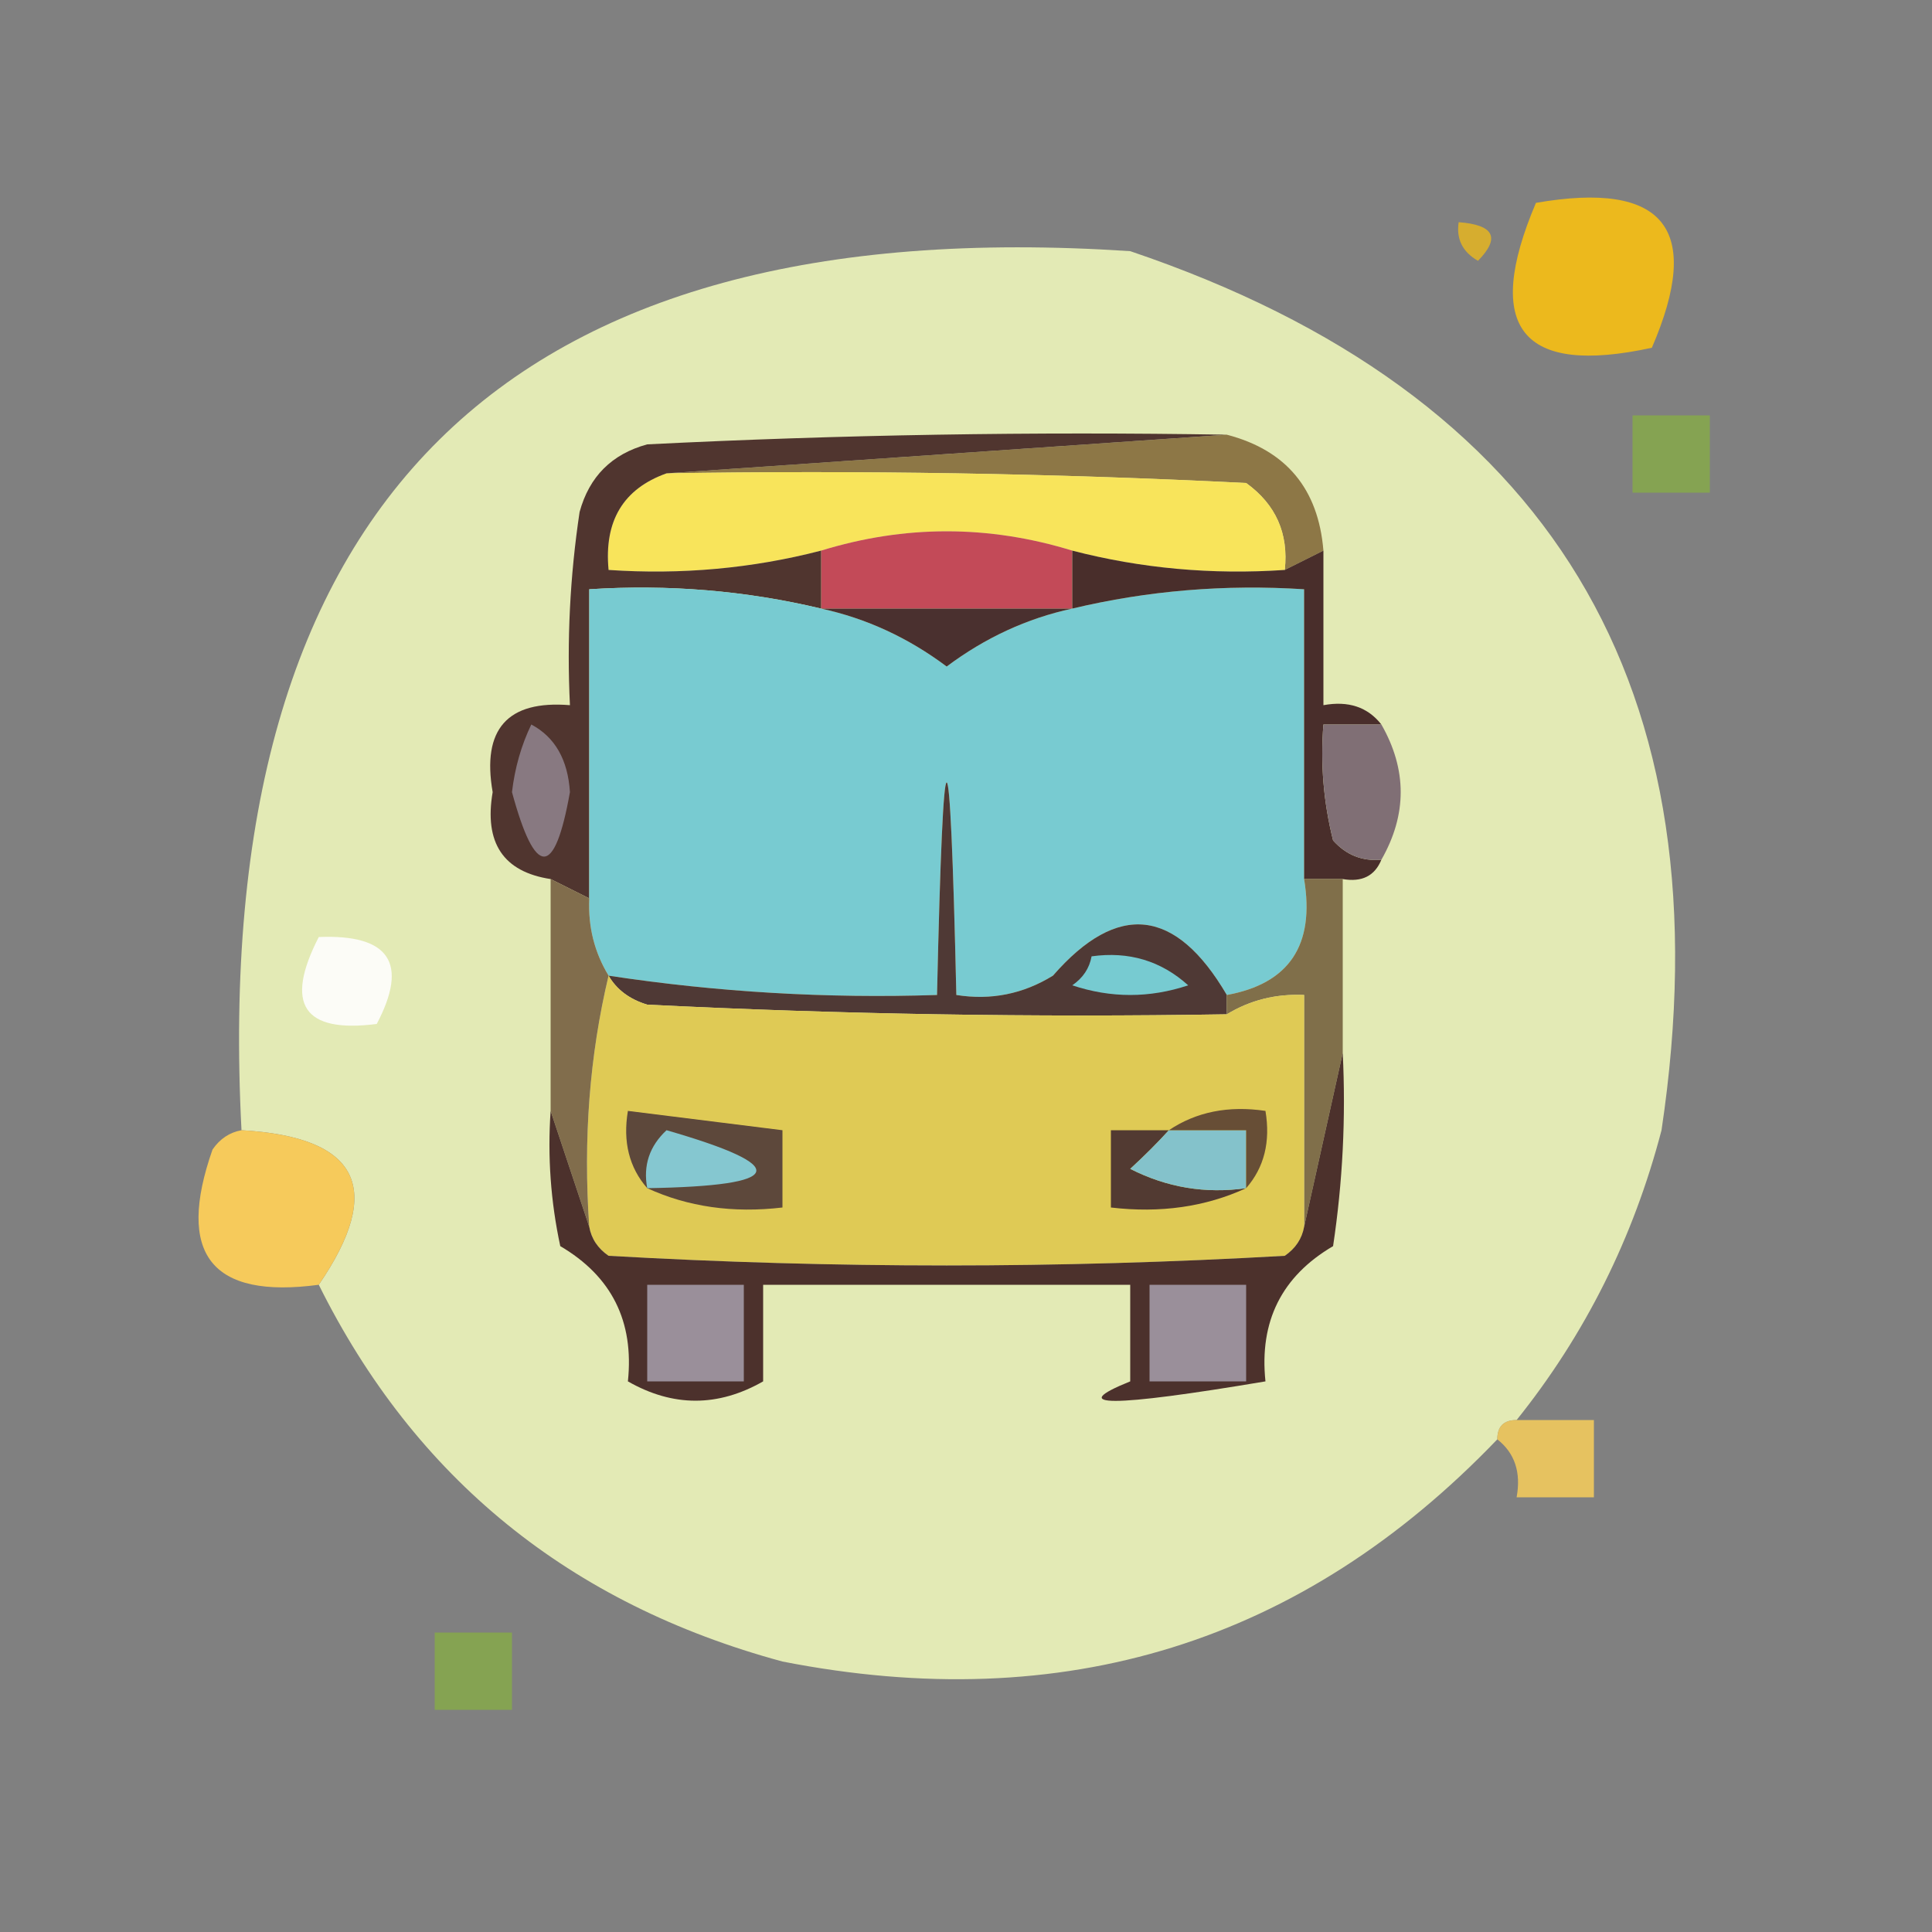 <?xml version="1.0" encoding="UTF-8"?>
<!DOCTYPE svg PUBLIC "-//W3C//DTD SVG 1.1//EN" "http://www.w3.org/Graphics/SVG/1.1/DTD/svg11.dtd">
<svg xmlns="http://www.w3.org/2000/svg" version="1.1" width="100px" height="100px" style="shape-rendering:geometricPrecision; text-rendering:geometricPrecision; image-rendering:optimizeQuality; fill-rule:evenodd; clip-rule:evenodd" xmlns:xlink="http://www.w3.org/1999/xlink">
<rect width="100%" height="100%" fill="#808080" stroke="none"/>
<g><path style="opacity:0.961" fill="#f0bb19" d="M 79.5,10.5 C 86.158,9.344 88.158,11.845 85.5,18C 78.75,19.469 76.75,16.969 79.5,10.5 Z"/></g>
<g><path style="opacity:0.765" fill="#f0bb17" d="M 75.5,11.5 C 77.337,11.639 77.67,12.306 76.5,13.5C 75.703,13.043 75.369,12.376 75.5,11.5 Z"/></g>
<g><path style="opacity:0.976" fill="#e5ecb6" d="M 78.5,73.5 C 77.833,73.5 77.5,73.833 77.5,74.5C 67.412,85.026 55.079,88.86 40.5,86C 29.479,83.018 21.479,76.518 16.5,66.5C 19.916,61.513 18.582,58.846 12.5,58.5C 10.809,26.023 26.143,10.857 58.5,13C 80.274,20.36 89.441,35.526 86,58.5C 84.541,64.085 82.041,69.085 78.5,73.5 Z"/></g>
<g><path style="opacity:0.766" fill="#87ad44" d="M 84.5,21.5 C 85.833,21.5 87.167,21.5 88.5,21.5C 88.5,22.833 88.5,24.167 88.5,25.5C 87.167,25.5 85.833,25.5 84.5,25.5C 84.5,24.167 84.5,22.833 84.5,21.5 Z"/></g>
<g><path style="opacity:1" fill="#8d7746" d="M 63.5,22.5 C 66.572,23.301 68.238,25.301 68.5,28.5C 67.833,28.833 67.167,29.167 66.5,29.5C 66.704,27.61 66.037,26.11 64.5,25C 54.506,24.5 44.506,24.334 34.5,24.5C 44.167,23.833 53.833,23.167 63.5,22.5 Z"/></g>
<g><path style="opacity:1" fill="#f8e45b" d="M 34.5,24.5 C 44.506,24.334 54.506,24.5 64.5,25C 66.037,26.11 66.704,27.61 66.5,29.5C 62.731,29.756 59.064,29.423 55.5,28.5C 51.167,27.167 46.833,27.167 42.5,28.5C 38.936,29.423 35.269,29.756 31.5,29.5C 31.259,26.966 32.259,25.3 34.5,24.5 Z"/></g>
<g><path style="opacity:1" fill="#c34a58" d="M 55.5,28.5 C 55.5,29.5 55.5,30.5 55.5,31.5C 51.167,31.5 46.833,31.5 42.5,31.5C 42.5,30.5 42.5,29.5 42.5,28.5C 46.833,27.167 51.167,27.167 55.5,28.5 Z"/></g>
<g><path style="opacity:1" fill="#50352f" d="M 63.5,22.5 C 53.833,23.167 44.167,23.833 34.5,24.5C 32.259,25.3 31.259,26.966 31.5,29.5C 35.269,29.756 38.936,29.423 42.5,28.5C 42.5,29.5 42.5,30.5 42.5,31.5C 38.6,30.57 34.6,30.237 30.5,30.5C 30.5,35.833 30.5,41.167 30.5,46.5C 29.833,46.167 29.167,45.833 28.5,45.5C 26.05,45.126 25.05,43.626 25.5,41C 24.932,37.737 26.266,36.237 29.5,36.5C 29.335,33.15 29.502,29.817 30,26.5C 30.5,24.667 31.667,23.5 33.5,23C 43.494,22.5 53.494,22.334 63.5,22.5 Z"/></g>
<g><path style="opacity:1" fill="#78cbd1" d="M 42.5,31.5 C 44.842,32.008 47.009,33.008 49,34.5C 50.991,33.008 53.158,32.008 55.5,31.5C 59.4,30.57 63.4,30.237 67.5,30.5C 67.5,35.5 67.5,40.5 67.5,45.5C 68.067,48.911 66.734,50.911 63.5,51.5C 60.854,46.988 57.854,46.655 54.5,50.5C 52.955,51.452 51.288,51.785 49.5,51.5C 49.167,36.833 48.833,36.833 48.5,51.5C 42.788,51.687 37.121,51.354 31.5,50.5C 30.766,49.292 30.433,47.959 30.5,46.5C 30.5,41.167 30.5,35.833 30.5,30.5C 34.6,30.237 38.6,30.57 42.5,31.5 Z"/></g>
<g><path style="opacity:1" fill="#492e2b" d="M 55.5,28.5 C 59.064,29.423 62.731,29.756 66.5,29.5C 67.167,29.167 67.833,28.833 68.5,28.5C 68.5,31.167 68.5,33.833 68.5,36.5C 69.791,36.263 70.791,36.596 71.5,37.5C 70.5,37.5 69.5,37.5 68.5,37.5C 68.338,39.527 68.504,41.527 69,43.5C 69.671,44.252 70.504,44.586 71.5,44.5C 71.158,45.338 70.492,45.672 69.5,45.5C 68.833,45.5 68.167,45.5 67.5,45.5C 67.5,40.5 67.5,35.5 67.5,30.5C 63.4,30.237 59.4,30.57 55.5,31.5C 55.5,30.5 55.5,29.5 55.5,28.5 Z"/></g>
<g><path style="opacity:1" fill="#4a302f" d="M 42.5,31.5 C 46.833,31.5 51.167,31.5 55.5,31.5C 53.158,32.008 50.991,33.008 49,34.5C 47.009,33.008 44.842,32.008 42.5,31.5 Z"/></g>
<g><path style="opacity:1" fill="#806f75" d="M 71.5,37.5 C 72.833,39.833 72.833,42.167 71.5,44.5C 70.504,44.586 69.671,44.252 69,43.5C 68.504,41.527 68.338,39.527 68.5,37.5C 69.5,37.5 70.5,37.5 71.5,37.5 Z"/></g>
<g><path style="opacity:1" fill="#887981" d="M 27.5,37.5 C 28.725,38.152 29.392,39.319 29.5,41C 28.709,45.448 27.709,45.448 26.5,41C 26.648,39.744 26.982,38.577 27.5,37.5 Z"/></g>
<g><path style="opacity:1" fill="#4f3935" d="M 63.5,51.5 C 63.5,51.833 63.5,52.167 63.5,52.5C 53.494,52.666 43.494,52.5 33.5,52C 32.584,51.722 31.918,51.222 31.5,50.5C 37.121,51.354 42.788,51.687 48.5,51.5C 48.833,36.833 49.167,36.833 49.5,51.5C 51.288,51.785 52.955,51.452 54.5,50.5C 57.854,46.655 60.854,46.988 63.5,51.5 Z"/></g>
<g><path style="opacity:1" fill="#fcfcf7" d="M 16.5,48.5 C 20.161,48.35 21.161,49.85 19.5,53C 15.707,53.487 14.707,51.987 16.5,48.5 Z"/></g>
<g><path style="opacity:1" fill="#77cbd1" d="M 56.5,49.5 C 58.429,49.231 60.095,49.731 61.5,51C 59.5,51.667 57.5,51.667 55.5,51C 56.056,50.617 56.389,50.117 56.5,49.5 Z"/></g>
<g><path style="opacity:1" fill="#806f4a" d="M 67.5,45.5 C 68.167,45.5 68.833,45.5 69.5,45.5C 69.5,48.5 69.5,51.5 69.5,54.5C 68.833,57.5 68.167,60.5 67.5,63.5C 67.5,59.5 67.5,55.5 67.5,51.5C 66.041,51.433 64.708,51.766 63.5,52.5C 63.5,52.167 63.5,51.833 63.5,51.5C 66.734,50.911 68.067,48.911 67.5,45.5 Z"/></g>
<g><path style="opacity:1" fill="#dfca55" d="M 31.5,50.5 C 31.918,51.222 32.584,51.722 33.5,52C 43.494,52.5 53.494,52.666 63.5,52.5C 64.708,51.766 66.041,51.433 67.5,51.5C 67.5,55.5 67.5,59.5 67.5,63.5C 67.389,64.117 67.056,64.617 66.5,65C 54.833,65.667 43.167,65.667 31.5,65C 30.944,64.617 30.611,64.117 30.5,63.5C 30.182,58.968 30.515,54.634 31.5,50.5 Z"/></g>
<g><path style="opacity:1" fill="#816d4c" d="M 28.5,45.5 C 29.167,45.833 29.833,46.167 30.5,46.5C 30.433,47.959 30.766,49.292 31.5,50.5C 30.515,54.634 30.182,58.968 30.5,63.5C 29.833,61.5 29.167,59.5 28.5,57.5C 28.5,53.5 28.5,49.5 28.5,45.5 Z"/></g>
<g><path style="opacity:0.961" fill="#facd5a" d="M 12.5,58.5 C 18.582,58.846 19.916,61.513 16.5,66.5C 10.933,67.247 9.1,64.913 11,59.5C 11.383,58.944 11.883,58.611 12.5,58.5 Z"/></g>
<g><path style="opacity:1" fill="#4c312c" d="M 69.5,54.5 C 69.665,57.85 69.498,61.183 69,64.5C 66.341,66.06 65.174,68.394 65.5,71.5C 57.493,72.846 55.16,72.846 58.5,71.5C 58.5,69.833 58.5,68.167 58.5,66.5C 52.167,66.5 45.833,66.5 39.5,66.5C 39.5,68.167 39.5,69.833 39.5,71.5C 37.167,72.833 34.833,72.833 32.5,71.5C 32.826,68.394 31.659,66.06 29,64.5C 28.503,62.19 28.337,59.857 28.5,57.5C 29.167,59.5 29.833,61.5 30.5,63.5C 30.611,64.117 30.944,64.617 31.5,65C 43.167,65.667 54.833,65.667 66.5,65C 67.056,64.617 67.389,64.117 67.5,63.5C 68.167,60.5 68.833,57.5 69.5,54.5 Z"/></g>
<g><path style="opacity:1" fill="#523a32" d="M 60.5,58.5 C 59.909,59.151 59.243,59.818 58.5,60.5C 60.396,61.466 62.396,61.799 64.5,61.5C 62.393,62.468 60.059,62.802 57.5,62.5C 57.5,61.167 57.5,59.833 57.5,58.5C 58.5,58.5 59.5,58.5 60.5,58.5 Z"/></g>
<g><path style="opacity:1" fill="#84c2cb" d="M 60.5,58.5 C 61.833,58.5 63.167,58.5 64.5,58.5C 64.5,59.5 64.5,60.5 64.5,61.5C 62.396,61.799 60.396,61.466 58.5,60.5C 59.243,59.818 59.909,59.151 60.5,58.5 Z"/></g>
<g><path style="opacity:1" fill="#674e36" d="M 60.5,58.5 C 61.919,57.549 63.585,57.215 65.5,57.5C 65.768,59.099 65.434,60.432 64.5,61.5C 64.5,60.5 64.5,59.5 64.5,58.5C 63.167,58.5 61.833,58.5 60.5,58.5 Z"/></g>
<g><path style="opacity:1" fill="#5d483b" d="M 33.5,61.5 C 32.566,60.432 32.232,59.099 32.5,57.5C 35.167,57.833 37.833,58.167 40.5,58.5C 40.5,59.833 40.5,61.167 40.5,62.5C 37.941,62.802 35.607,62.468 33.5,61.5 Z"/></g>
<g><path style="opacity:1" fill="#85c7d0" d="M 33.5,61.5 C 33.281,60.325 33.614,59.325 34.5,58.5C 41.014,60.381 40.681,61.381 33.5,61.5 Z"/></g>
<g><path style="opacity:1" fill="#9a8f9a" d="M 33.5,66.5 C 35.167,66.5 36.833,66.5 38.5,66.5C 38.5,68.167 38.5,69.833 38.5,71.5C 36.833,71.5 35.167,71.5 33.5,71.5C 33.5,69.833 33.5,68.167 33.5,66.5 Z"/></g>
<g><path style="opacity:1" fill="#9a8f9a" d="M 59.5,66.5 C 61.167,66.5 62.833,66.5 64.5,66.5C 64.5,68.167 64.5,69.833 64.5,71.5C 62.833,71.5 61.167,71.5 59.5,71.5C 59.5,69.833 59.5,68.167 59.5,66.5 Z"/></g>
<g><path style="opacity:0.835" fill="#facf5a" d="M 77.5,74.5 C 77.5,73.833 77.833,73.5 78.5,73.5C 79.833,73.5 81.167,73.5 82.5,73.5C 82.5,74.833 82.5,76.167 82.5,77.5C 81.167,77.5 79.833,77.5 78.5,77.5C 78.737,76.209 78.404,75.209 77.5,74.5 Z"/></g>
<g><path style="opacity:0.766" fill="#87ad44" d="M 22.5,84.5 C 23.833,84.5 25.167,84.5 26.5,84.5C 26.5,85.833 26.5,87.167 26.5,88.5C 25.167,88.5 23.833,88.5 22.5,88.5C 22.5,87.167 22.5,85.833 22.5,84.5 Z"/></g>
</svg>
